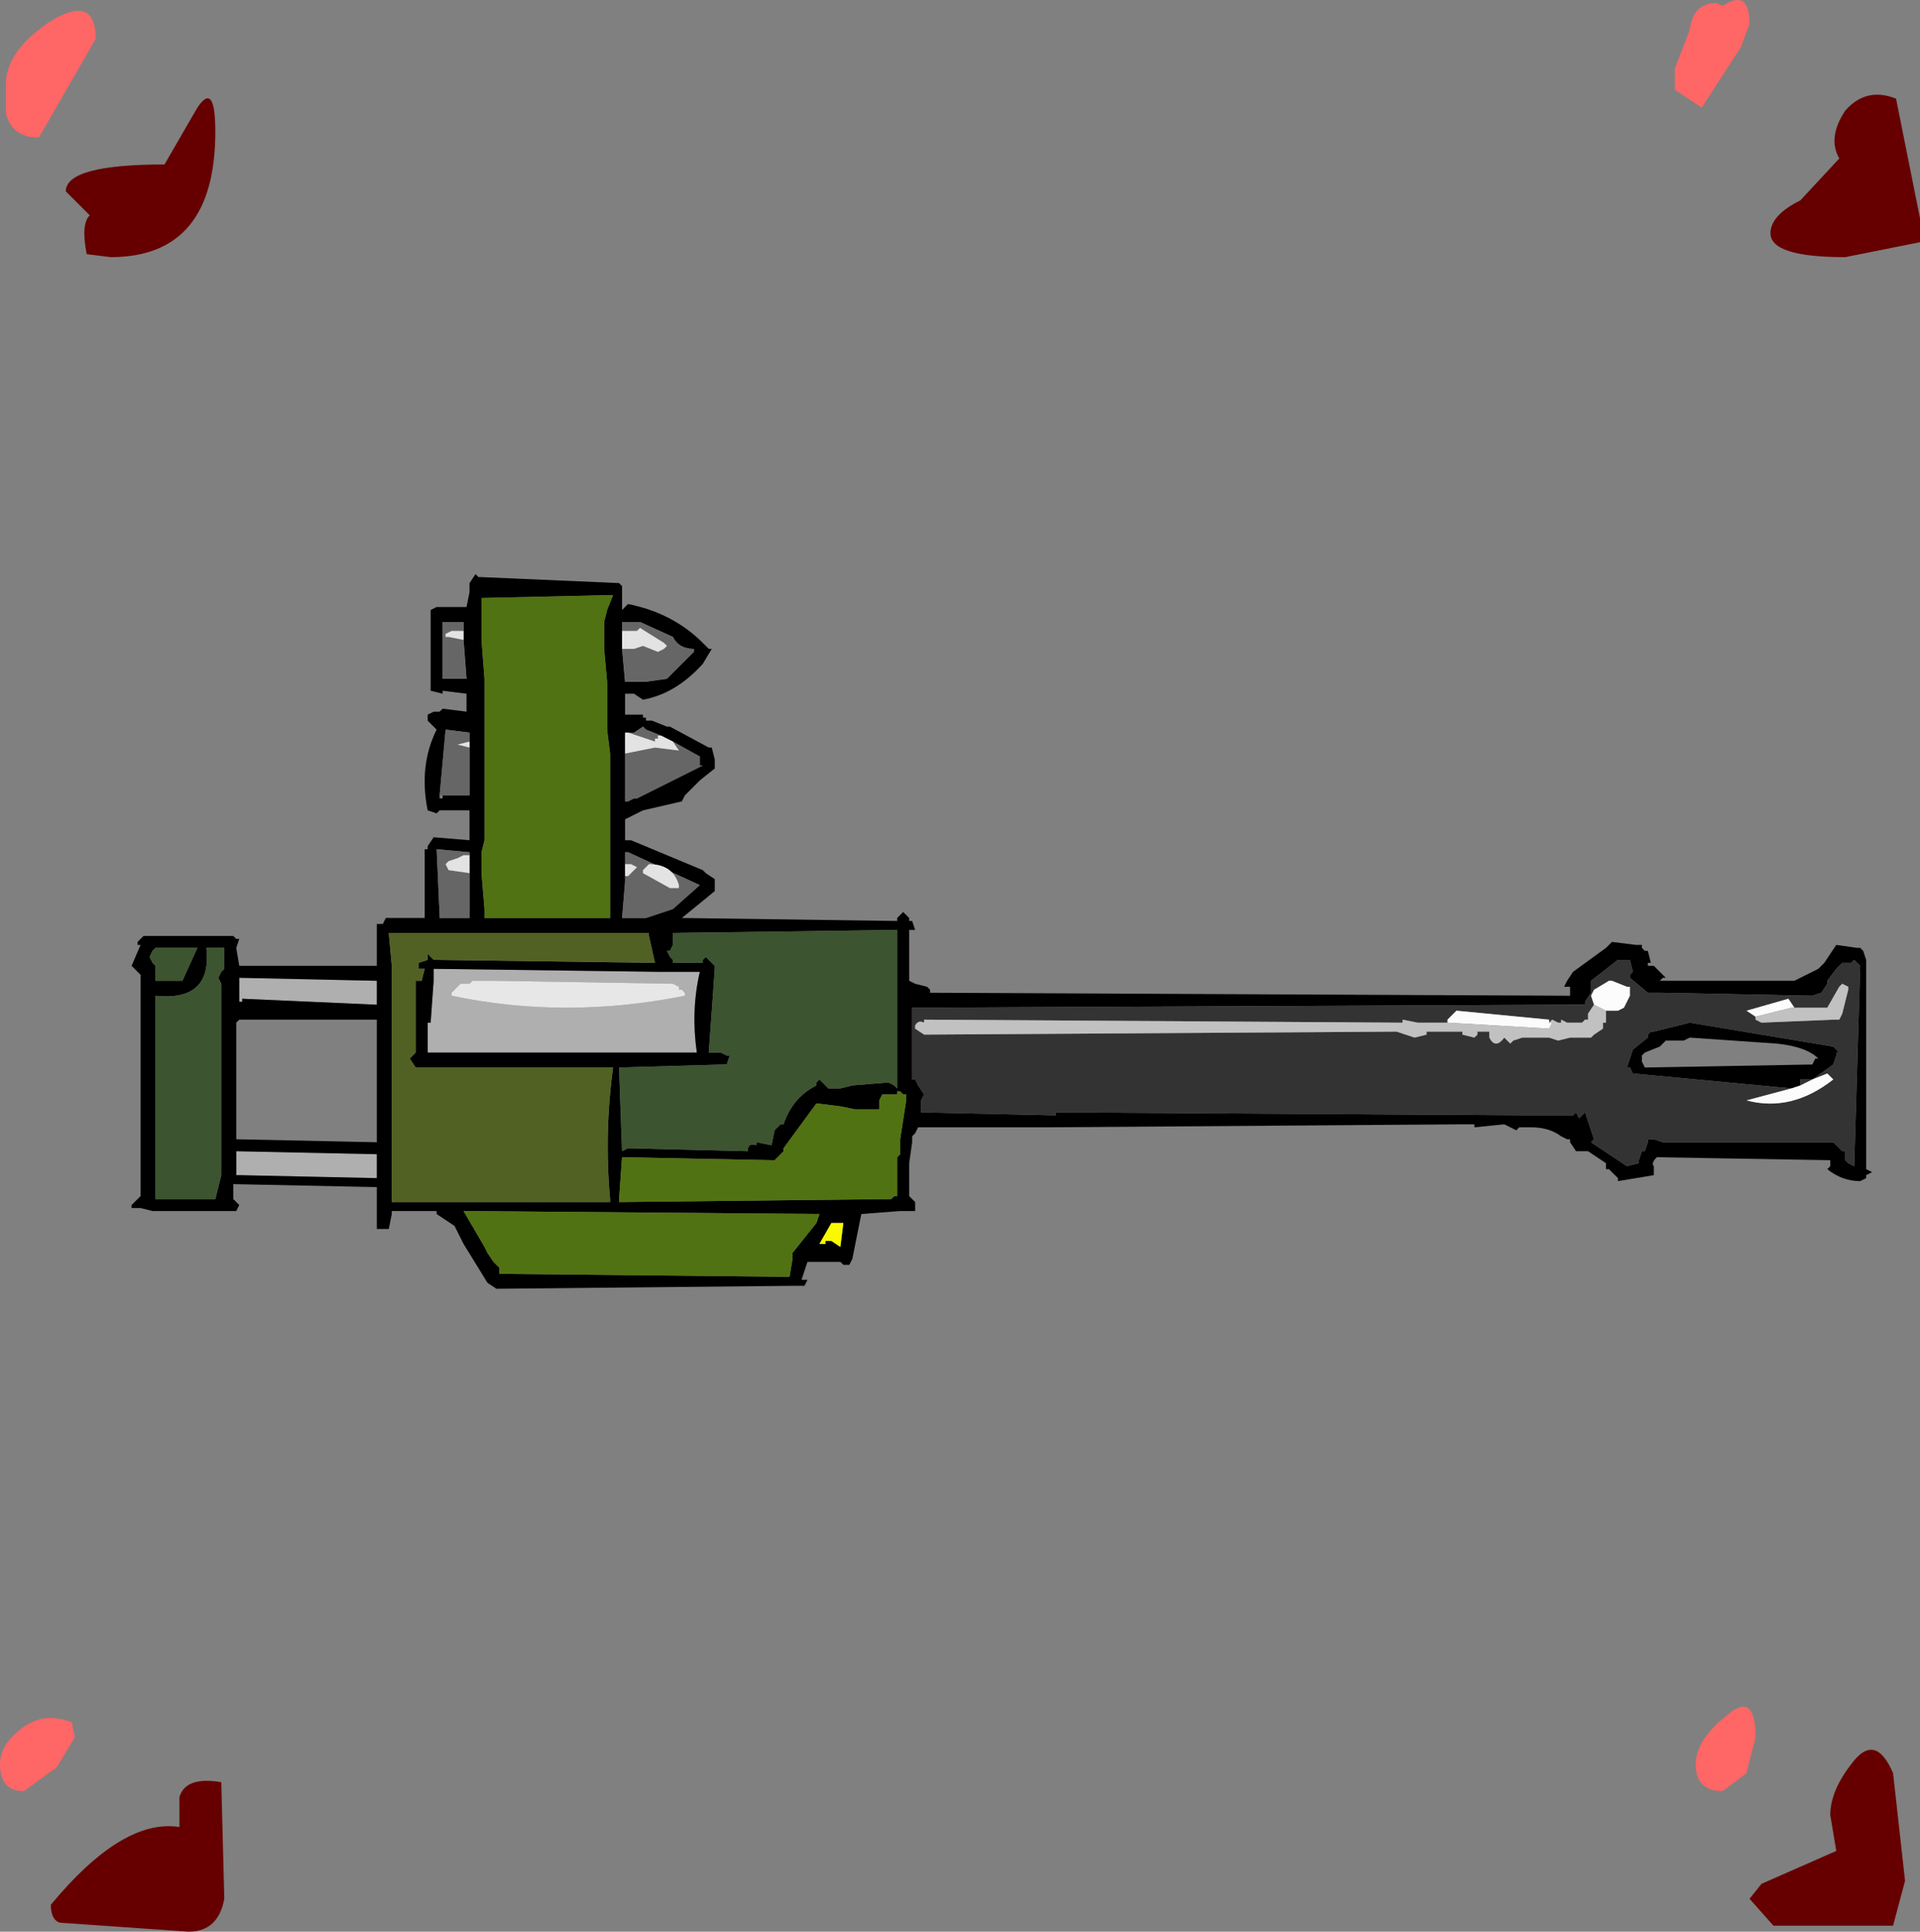 <?xml version="1.0" encoding="UTF-8" standalone="no"?>
<svg xmlns:xlink="http://www.w3.org/1999/xlink" height="32.3px" width="32.1px" xmlns="http://www.w3.org/2000/svg">
  <rect width="100%" height="100%" fill="#808080" stroke="none"/>
  <g transform="matrix(1.0, 0.0, 0.0, 1.0, -0.6, -0.3)">
    <path d="M29.85 0.7 L29.7 1.1 29.6 1.25 29.05 2.1 28.6 1.8 28.6 1.45 28.85 0.8 Q28.9 0.35 29.3 0.35 L29.4 0.4 Q29.85 0.1 29.85 0.7 M1.25 2.6 Q0.8 2.6 0.7 2.2 L0.7 1.7 Q0.7 1.15 1.45 0.65 2.2 0.2 2.2 0.95 L1.25 2.6 M1.85 29.35 L1.55 29.85 1.0 30.25 Q0.6 30.25 0.6 29.8 0.6 29.5 0.9 29.25 1.3 28.9 1.8 29.1 L1.85 29.35 M29.95 29.35 L29.8 29.95 29.4 30.25 Q28.95 30.25 28.95 29.8 28.95 29.4 29.45 29.0 29.95 28.55 29.95 29.35" fill="#ff6666" fill-rule="evenodd" stroke="none"/>
    <path d="M32.7 3.95 L32.7 4.35 31.45 4.6 Q30.2 4.6 30.2 4.2 30.2 3.9 30.7 3.65 L31.35 2.95 Q31.15 2.6 31.45 2.15 31.8 1.75 32.3 1.95 L32.7 3.95 M4.2 2.5 Q4.2 4.6 2.45 4.6 L2.05 4.55 Q1.95 4.05 2.1 3.9 L1.7 3.5 Q1.7 3.05 3.35 3.05 L3.9 2.1 Q4.2 1.65 4.2 2.5 M3.6 30.35 Q3.7 30.0 4.3 30.1 L4.35 32.05 Q4.25 32.6 3.75 32.6 L1.6 32.45 Q1.45 32.4 1.45 32.15 2.65 30.7 3.6 30.85 L3.6 30.35 M32.25 32.5 L31.25 32.5 30.25 32.5 29.85 32.05 30.05 31.8 31.3 31.25 31.2 30.65 Q31.2 30.25 31.55 29.8 31.95 29.25 32.25 29.95 L32.45 31.75 32.25 32.5" fill="#660000" fill-rule="evenodd" stroke="none"/>
    <path d="M7.85 16.55 L7.85 16.5 11.6 16.55 12.3 16.55 Q12.15 17.2 12.25 17.9 L7.75 17.9 7.75 17.45 7.75 17.4 7.8 17.4 7.85 16.7 7.85 16.55 M6.9 16.7 L6.9 17.1 4.65 17.0 4.65 17.05 4.6 17.05 4.6 16.8 4.6 16.65 6.9 16.7 M8.2 16.85 L8.15 16.9 8.15 16.95 Q10.05 17.35 12.05 16.95 L12.05 16.9 12.0 16.85 11.95 16.85 11.95 16.8 11.85 16.75 8.85 16.7 8.5 16.7 8.45 16.75 8.4 16.75 8.3 16.75 8.2 16.85 M4.55 19.95 L4.55 19.55 6.9 19.6 6.9 20.0 4.6 19.95 4.55 19.95" fill="#afafaf" fill-rule="evenodd" stroke="none"/>
    <path d="M27.55 16.05 L27.95 16.1 28.05 16.1 28.05 16.15 28.1 16.2 28.15 16.2 28.2 16.4 28.15 16.4 28.15 16.45 28.25 16.45 28.45 16.65 28.4 16.65 28.35 16.7 28.4 16.7 28.55 16.7 29.2 16.7 29.65 16.7 30.45 16.7 30.55 16.7 30.6 16.7 31.0 16.5 31.1 16.4 31.3 16.1 31.65 16.15 31.7 16.15 31.75 16.2 31.8 16.35 31.8 16.4 31.8 19.85 31.9 19.9 31.8 19.95 31.8 20.0 31.7 20.05 Q31.4 20.05 31.15 19.85 L31.2 19.8 31.2 19.7 28.3 19.65 Q28.2 19.75 28.25 19.8 L28.25 19.85 28.25 19.95 27.65 20.05 27.65 20.0 27.55 19.9 27.5 19.85 27.45 19.85 27.45 19.75 27.15 19.55 26.95 19.55 26.85 19.4 26.85 19.35 26.8 19.35 26.7 19.3 Q26.5 19.15 26.2 19.15 L26.15 19.15 26.0 19.15 25.95 19.2 25.75 19.1 25.25 19.15 25.25 19.1 25.05 19.1 18.15 19.15 15.95 19.15 15.9 19.25 15.85 19.3 15.85 19.4 15.8 19.75 15.8 19.8 15.8 20.3 15.9 20.4 15.9 20.55 15.7 20.55 15.65 20.55 15.0 20.6 14.85 21.35 14.8 21.45 14.7 21.45 14.65 21.4 14.1 21.4 14.0 21.7 14.1 21.7 14.05 21.8 13.9 21.8 8.9 21.85 8.75 21.75 8.35 21.1 8.2 20.8 7.9 20.6 7.9 20.55 7.2 20.55 7.15 20.55 7.15 20.6 7.1 20.85 6.9 20.85 6.9 20.15 4.5 20.1 4.5 20.15 4.5 20.25 4.5 20.35 4.55 20.4 4.6 20.45 4.55 20.55 4.45 20.55 3.15 20.55 2.95 20.5 2.9 20.5 2.8 20.5 2.8 20.45 2.95 20.3 2.95 20.25 2.95 16.7 2.95 16.6 2.8 16.45 2.95 16.1 2.9 16.1 2.9 16.05 3.0 15.95 3.05 15.95 4.5 15.95 4.55 16.0 4.6 16.0 4.55 16.15 4.6 16.45 6.9 16.45 6.9 15.95 6.9 15.75 7.0 15.75 7.05 15.65 7.7 15.65 7.7 14.55 7.7 14.5 7.75 14.5 7.75 14.45 7.85 14.3 8.45 14.35 8.45 13.85 8.0 13.85 7.95 13.85 7.9 13.9 7.75 13.85 Q7.6 13.1 7.9 12.5 L7.75 12.35 7.75 12.25 7.85 12.2 7.95 12.2 8.0 12.15 8.4 12.2 8.4 11.9 8.0 11.85 8.0 11.9 7.8 11.85 7.8 10.55 7.8 10.5 7.9 10.45 8.05 10.45 8.4 10.45 8.45 10.2 8.45 10.05 8.55 9.9 8.6 9.95 8.65 9.95 10.95 10.05 11.0 10.1 11.0 10.2 11.0 10.5 11.05 10.45 11.1 10.4 Q11.85 10.55 12.35 11.05 L12.45 11.15 12.5 11.15 12.35 11.4 Q11.9 11.9 11.35 12.0 L11.2 11.9 11.05 11.9 11.05 12.25 11.35 12.25 11.35 12.3 11.4 12.3 11.4 12.35 11.5 12.35 11.75 12.45 11.8 12.45 12.45 12.8 12.5 12.8 12.55 13.0 12.55 13.15 12.3 13.35 12.05 13.6 12.0 13.7 11.35 13.85 11.05 14.0 11.05 14.35 11.15 14.35 12.35 14.85 12.4 14.9 12.55 15.0 12.55 15.2 12.0 15.65 15.6 15.7 15.6 15.65 15.65 15.6 15.7 15.55 15.75 15.6 15.8 15.65 15.8 15.7 15.85 15.7 15.9 15.85 15.8 15.85 15.8 16.15 15.8 16.7 15.9 16.75 16.1 16.8 16.15 16.85 16.15 16.9 26.85 16.95 26.85 16.8 26.75 16.8 26.8 16.7 26.9 16.55 27.45 16.15 27.55 16.05 M27.2 16.8 L27.2 16.9 27.1 17.05 27.1 17.1 26.9 17.1 15.85 17.15 15.85 18.35 15.9 18.35 15.95 18.45 16.05 18.6 16.0 18.7 16.0 18.9 18.25 18.95 18.25 18.9 26.25 18.95 26.6 18.95 26.85 18.95 26.9 18.95 26.95 18.9 27.0 19.0 27.05 18.95 27.1 18.9 27.25 19.35 27.2 19.4 27.65 19.7 27.8 19.8 28.0 19.75 28.0 19.7 28.05 19.55 28.1 19.55 28.15 19.4 28.15 19.35 28.25 19.35 28.4 19.4 31.25 19.4 31.4 19.55 31.45 19.55 31.45 19.7 31.5 19.75 31.6 19.8 31.7 16.45 31.6 16.35 31.55 16.4 31.5 16.4 31.4 16.4 31.3 16.5 31.15 16.7 31.15 16.75 31.05 16.9 30.9 16.95 28.35 16.9 28.25 16.9 28.15 16.9 27.85 16.65 27.85 16.6 27.9 16.55 27.85 16.35 27.65 16.35 27.2 16.7 27.2 16.8 M28.75 17.7 L28.45 17.7 28.35 17.8 28.1 17.9 28.05 17.95 28.05 18.05 28.1 18.15 30.9 18.1 30.95 18.0 31.0 18.0 Q30.8 17.8 30.3 17.75 L28.85 17.65 28.75 17.7 M30.55 18.5 L27.9 18.25 27.85 18.15 27.8 18.15 27.9 17.85 28.15 17.65 28.15 17.6 28.2 17.55 28.25 17.55 28.85 17.4 31.25 17.8 31.3 17.85 31.35 17.9 31.3 17.9 31.3 17.95 31.25 18.1 30.9 18.35 30.7 18.35 30.7 18.45 30.55 18.5 M10.75 10.5 L10.85 10.25 8.65 10.3 8.65 10.45 8.65 10.7 8.65 10.8 8.65 11.0 8.7 11.65 8.7 11.9 8.7 12.2 8.7 12.55 8.7 12.65 8.7 12.85 8.7 13.6 8.7 13.85 8.7 14.35 8.65 14.55 8.65 14.65 8.65 14.85 8.65 14.9 8.7 15.5 8.7 15.65 10.8 15.65 10.8 14.95 10.8 14.75 10.8 14.55 10.8 14.35 10.8 13.85 10.8 13.6 10.8 12.9 10.75 12.5 10.75 12.25 10.75 11.9 10.75 11.7 10.7 11.15 10.7 10.85 10.7 10.8 10.7 10.7 10.75 10.5 M11.0 11.15 L11.05 11.7 11.35 11.7 11.4 11.7 11.75 11.65 12.2 11.2 12.2 11.15 Q11.95 11.15 11.85 10.95 L11.3 10.7 11.2 10.7 11.0 10.7 11.0 10.85 11.0 11.15 M8.35 10.85 L8.35 10.8 8.35 10.7 8.0 10.7 8.0 11.65 8.4 11.65 8.35 11.0 8.35 10.85 M8.45 12.8 L8.45 12.7 8.45 12.55 8.05 12.5 7.95 13.6 7.95 13.65 8.0 13.65 8.0 13.6 8.45 13.6 8.45 12.8 M8.45 14.6 L8.45 14.55 7.9 14.5 7.95 15.6 7.95 15.65 8.45 15.65 8.45 14.9 8.45 14.6 M7.55 16.7 L7.65 16.7 7.7 16.5 7.6 16.5 7.6 16.4 7.75 16.35 7.75 16.25 7.8 16.3 7.85 16.35 11.55 16.4 11.45 15.95 11.45 15.9 11.4 15.9 7.75 15.9 7.1 15.9 7.15 16.45 7.15 16.7 7.15 17.1 7.15 17.35 7.15 19.4 7.15 19.6 7.15 20.0 7.15 20.15 7.15 20.4 10.8 20.4 10.8 20.35 Q10.7 19.25 10.85 18.15 L7.55 18.15 7.45 18.0 7.55 17.9 7.55 17.3 7.55 16.75 7.55 16.7 M6.9 16.7 L4.6 16.65 4.6 16.8 4.6 17.05 4.65 17.05 4.65 17.0 6.9 17.1 6.9 16.7 M7.85 16.55 L7.85 16.7 7.8 17.4 7.75 17.4 7.75 17.45 7.75 17.9 12.25 17.9 Q12.15 17.2 12.3 16.55 L11.6 16.55 7.85 16.5 7.85 16.55 M4.35 16.15 L4.05 16.15 Q4.15 17.05 3.2 16.95 L3.2 20.15 3.2 20.3 3.2 20.35 4.2 20.35 4.3 19.95 4.3 19.55 4.3 19.5 4.3 16.75 4.25 16.65 4.3 16.55 4.35 16.5 4.35 16.2 4.35 16.15 M3.15 16.4 L3.2 16.45 3.2 16.7 3.65 16.7 3.9 16.15 3.2 16.15 3.15 16.2 3.1 16.3 3.15 16.4 M4.65 17.35 L4.6 17.35 4.55 17.4 4.55 17.45 4.55 19.35 6.9 19.4 6.9 17.35 4.65 17.35 M4.55 19.95 L4.6 19.95 6.9 20.0 6.9 19.6 4.55 19.55 4.55 19.95 M8.7 21.15 L8.75 21.25 8.85 21.4 8.95 21.5 8.95 21.6 13.8 21.65 13.85 21.35 13.85 21.25 14.25 20.75 14.3 20.6 8.35 20.55 8.7 21.15 M15.6 15.85 L11.85 15.9 11.85 16.0 11.85 16.1 11.8 16.2 11.75 16.2 11.8 16.3 11.85 16.35 11.85 16.4 12.35 16.4 12.35 16.35 12.4 16.3 12.5 16.4 12.55 16.45 12.55 16.5 12.45 17.9 12.65 17.9 12.75 17.95 12.8 17.95 12.75 18.1 12.7 18.1 10.95 18.15 11.0 19.55 11.1 19.5 13.1 19.55 Q13.1 19.4 13.25 19.45 L13.25 19.4 13.5 19.45 13.55 19.2 13.6 19.15 13.65 19.1 13.7 19.1 Q13.85 18.65 14.25 18.45 L14.25 18.4 14.3 18.35 14.45 18.5 14.6 18.5 14.65 18.5 14.85 18.45 15.45 18.4 15.55 18.45 15.6 18.5 15.6 18.4 15.6 17.1 15.6 16.05 15.6 15.85 M15.6 18.55 L15.6 18.6 15.55 18.6 15.35 18.6 15.3 18.7 15.3 18.85 14.95 18.85 14.9 18.85 14.65 18.8 14.25 18.75 13.7 19.5 13.7 19.55 13.65 19.6 13.6 19.65 13.55 19.7 13.5 19.7 11.0 19.65 10.95 20.35 10.95 20.4 15.5 20.35 15.55 20.3 15.6 20.3 15.6 19.65 15.65 19.6 15.65 19.55 15.65 19.35 15.75 18.7 15.75 18.6 15.7 18.6 15.65 18.55 15.6 18.55 M11.05 12.9 L11.05 13.7 11.1 13.7 11.2 13.65 11.25 13.65 12.35 13.1 12.3 13.1 12.3 12.95 11.85 12.7 11.75 12.65 11.65 12.6 11.4 12.5 11.35 12.45 11.2 12.55 11.1 12.55 11.05 12.55 11.05 12.9 M11.05 14.95 L11.05 15.05 11.0 15.65 11.4 15.65 11.85 15.5 12.3 15.1 11.1 14.55 11.05 14.55 11.05 14.75 11.05 14.95 M14.4 21.1 L14.4 21.05 14.5 21.05 14.65 21.15 14.7 20.75 14.5 20.75 14.3 21.1 14.4 21.1" fill="#000000" fill-rule="evenodd" stroke="none"/>
    <path d="M3.15 16.4 L3.1 16.3 3.15 16.2 3.2 16.15 3.9 16.15 3.65 16.7 3.2 16.7 3.2 16.45 3.15 16.4 M4.35 16.15 L4.35 16.2 4.35 16.5 4.3 16.55 4.25 16.65 4.3 16.75 4.3 19.5 4.3 19.55 4.3 19.95 4.2 20.35 3.2 20.35 3.2 20.3 3.2 20.15 3.2 16.95 Q4.15 17.05 4.05 16.15 L4.35 16.15 M15.6 15.85 L15.6 16.05 15.6 17.1 15.6 18.4 15.6 18.5 15.55 18.45 15.45 18.4 14.85 18.45 14.65 18.5 14.6 18.5 14.45 18.5 14.3 18.35 14.25 18.4 14.25 18.45 Q13.85 18.65 13.7 19.1 L13.65 19.1 13.6 19.15 13.55 19.2 13.5 19.45 13.25 19.4 13.25 19.45 Q13.1 19.4 13.1 19.55 L11.1 19.5 11.0 19.55 10.95 18.15 12.7 18.1 12.75 18.1 12.8 17.95 12.75 17.95 12.65 17.9 12.45 17.9 12.55 16.5 12.55 16.45 12.5 16.4 12.4 16.3 12.35 16.35 12.35 16.4 11.85 16.4 11.85 16.35 11.8 16.3 11.75 16.2 11.8 16.2 11.85 16.1 11.85 16.0 11.85 15.9 15.6 15.85" fill="#3c5430" fill-rule="evenodd" stroke="none"/>
    <path d="M27.2 16.8 L27.2 16.7 27.65 16.35 27.85 16.35 27.9 16.55 27.85 16.6 27.85 16.65 28.15 16.9 28.25 16.9 28.35 16.9 30.9 16.95 31.05 16.9 31.15 16.75 31.15 16.7 31.3 16.5 31.4 16.4 31.5 16.4 31.55 16.4 31.6 16.35 31.7 16.45 31.6 19.8 31.5 19.75 31.45 19.7 31.45 19.55 31.4 19.55 31.25 19.4 28.4 19.4 28.25 19.35 28.15 19.35 28.15 19.4 28.1 19.55 28.05 19.55 28.0 19.7 28.0 19.75 27.8 19.8 27.65 19.7 27.2 19.4 27.25 19.35 27.1 18.9 27.05 18.95 27.0 19.0 26.95 18.9 26.9 18.95 26.85 18.95 26.6 18.95 26.25 18.95 18.25 18.9 18.25 18.95 16.0 18.9 16.0 18.7 16.05 18.6 15.95 18.45 15.9 18.35 15.85 18.35 15.85 17.15 26.9 17.1 27.1 17.1 27.1 17.05 27.2 16.9 27.2 16.8 M27.45 17.2 L27.65 17.2 27.75 17.15 27.85 16.95 27.85 16.8 27.8 16.8 27.55 16.7 27.5 16.7 27.25 16.85 27.2 16.95 27.25 17.1 27.15 17.25 27.15 17.35 27.1 17.35 27.05 17.4 26.8 17.4 26.7 17.35 26.7 17.4 26.65 17.4 26.55 17.35 26.5 17.4 26.5 17.35 24.95 17.2 24.8 17.35 24.8 17.4 24.3 17.4 24.05 17.35 24.05 17.4 24.0 17.4 16.05 17.35 16.05 17.4 Q15.95 17.35 15.9 17.45 L15.9 17.5 16.05 17.6 23.95 17.55 24.25 17.65 24.45 17.6 24.45 17.55 25.05 17.55 25.05 17.6 25.25 17.65 25.3 17.6 25.3 17.55 25.5 17.55 25.5 17.65 Q25.6 17.85 25.75 17.65 L25.85 17.75 25.9 17.7 26.05 17.65 26.25 17.65 26.35 17.65 26.4 17.65 26.5 17.65 26.65 17.7 26.85 17.65 27.2 17.65 27.25 17.6 27.4 17.5 27.4 17.4 27.45 17.4 27.45 17.2 M30.9 18.35 L31.25 18.1 31.3 17.95 31.3 17.9 31.35 17.9 31.3 17.85 31.25 17.8 28.85 17.4 28.25 17.55 28.2 17.55 28.15 17.6 28.15 17.65 27.9 17.85 27.8 18.15 27.85 18.15 27.9 18.25 30.55 18.5 29.8 18.7 Q30.55 18.9 31.25 18.35 L31.15 18.25 30.9 18.35 30.7 18.45 30.7 18.35 30.9 18.35 M29.95 17.3 L29.95 17.35 30.05 17.4 31.25 17.35 31.35 17.35 31.4 17.25 31.5 16.85 31.5 16.8 31.4 16.75 31.35 16.8 31.15 17.15 30.6 17.15 30.5 17.0 29.8 17.2 29.95 17.3" fill="#333333" fill-rule="evenodd" stroke="none"/>
    <path d="M27.25 17.1 L27.2 16.95 27.25 16.85 27.5 16.7 27.55 16.7 27.8 16.8 27.85 16.8 27.85 16.95 27.75 17.15 27.65 17.2 27.45 17.2 27.25 17.1 M24.8 17.4 L24.8 17.35 24.95 17.2 26.5 17.35 26.5 17.4 26.55 17.4 26.5 17.5 24.8 17.4 M30.9 18.35 L31.15 18.25 31.25 18.35 Q30.55 18.9 29.8 18.7 L30.55 18.5 30.7 18.45 30.9 18.35 M29.95 17.3 L29.8 17.2 30.5 17.0 30.6 17.15 30.55 17.15 29.95 17.3" fill="#fcfcfc" fill-rule="evenodd" stroke="none"/>
    <path d="M27.45 17.2 L27.45 17.4 27.4 17.4 27.4 17.5 27.25 17.6 27.2 17.65 26.85 17.65 26.65 17.7 26.5 17.65 26.4 17.65 26.35 17.65 26.25 17.65 26.05 17.65 25.9 17.7 25.85 17.75 25.75 17.65 Q25.6 17.85 25.5 17.65 L25.5 17.55 25.3 17.55 25.3 17.6 25.25 17.65 25.05 17.6 25.05 17.55 24.45 17.55 24.45 17.6 24.25 17.65 23.95 17.55 16.05 17.6 15.9 17.5 15.9 17.45 Q15.95 17.35 16.05 17.4 L16.05 17.35 24.0 17.4 24.05 17.4 24.05 17.35 24.3 17.4 24.8 17.4 26.5 17.5 26.55 17.4 26.5 17.4 26.55 17.35 26.65 17.4 26.7 17.4 26.7 17.35 26.8 17.4 27.05 17.4 27.1 17.35 27.15 17.35 27.15 17.25 27.25 17.1 27.45 17.2 M30.6 17.15 L31.15 17.15 31.35 16.8 31.4 16.75 31.5 16.8 31.5 16.85 31.4 17.25 31.35 17.35 31.25 17.35 30.05 17.4 29.95 17.35 29.95 17.3 30.55 17.15 30.6 17.15" fill="#c1c1c1" fill-rule="evenodd" stroke="none"/>
    <path d="M11.0 10.85 L11.0 10.7 11.2 10.7 11.3 10.7 11.85 10.95 Q11.95 11.15 12.2 11.15 L12.2 11.2 11.75 11.65 11.4 11.7 11.35 11.7 11.05 11.7 11.0 11.15 11.2 11.15 11.35 11.1 11.6 11.2 11.7 11.15 11.75 11.1 11.7 11.05 11.3 10.8 11.25 10.85 11.2 10.85 11.0 10.85 M8.35 11.0 L8.4 11.65 8.0 11.65 8.0 10.7 8.35 10.7 8.35 10.8 8.35 10.85 8.2 10.85 8.15 10.85 8.05 10.9 8.05 10.95 8.1 10.95 8.35 11.0 M8.45 12.7 L8.25 12.75 8.45 12.8 8.45 13.6 8.0 13.6 7.95 13.6 8.05 12.5 8.45 12.55 8.45 12.7 M8.45 14.9 L8.45 15.65 7.95 15.65 7.95 15.6 7.9 14.5 8.45 14.55 8.45 14.6 8.35 14.6 8.25 14.65 8.1 14.7 8.05 14.75 8.1 14.85 8.45 14.9 M11.85 12.7 L12.3 12.95 12.3 13.1 12.35 13.1 11.25 13.65 11.2 13.65 11.1 13.7 11.05 13.7 11.05 12.9 11.55 12.8 11.95 12.85 11.85 12.7 M11.1 12.55 L11.2 12.55 11.35 12.45 11.4 12.5 11.65 12.6 11.6 12.6 11.6 12.65 11.55 12.65 11.55 12.7 11.1 12.55 M11.05 14.75 L11.05 14.55 11.1 14.55 12.3 15.1 11.85 15.5 11.4 15.65 11.0 15.65 11.05 15.05 11.05 14.95 11.1 14.95 11.15 14.9 11.25 14.8 11.15 14.75 11.05 14.75 M11.35 14.85 L11.35 14.9 11.8 15.15 11.95 15.15 11.95 15.1 Q11.85 14.75 11.45 14.75 L11.35 14.85" fill="#666666" fill-rule="evenodd" stroke="none"/>
    <path d="M11.0 10.85 L11.2 10.85 11.25 10.85 11.3 10.8 11.7 11.05 11.75 11.1 11.7 11.15 11.6 11.2 11.35 11.1 11.2 11.15 11.0 11.15 11.0 10.85 M8.35 11.0 L8.1 10.95 8.05 10.95 8.05 10.9 8.15 10.85 8.2 10.85 8.35 10.85 8.35 11.0 M8.45 12.7 L8.45 12.8 8.25 12.75 8.45 12.7 M8.45 14.9 L8.1 14.85 8.05 14.75 8.1 14.7 8.25 14.65 8.35 14.6 8.45 14.6 8.45 14.9 M11.85 12.7 L11.95 12.85 11.55 12.8 11.05 12.9 11.05 12.55 11.1 12.55 11.55 12.7 11.55 12.65 11.6 12.65 11.6 12.6 11.65 12.6 11.75 12.65 11.85 12.7 M11.05 14.75 L11.15 14.75 11.25 14.8 11.15 14.9 11.1 14.95 11.05 14.95 11.05 14.75 M11.35 14.85 L11.45 14.75 Q11.85 14.75 11.95 15.1 L11.95 15.15 11.8 15.15 11.35 14.9 11.35 14.85" fill="#e3e3e3" fill-rule="evenodd" stroke="none"/>
    <path d="M10.75 10.5 L10.7 10.7 10.7 10.8 10.7 10.85 10.7 11.15 10.75 11.7 10.75 11.9 10.75 12.25 10.75 12.5 10.8 12.9 10.8 13.6 10.8 13.85 10.8 14.35 10.8 14.55 10.8 14.75 10.8 14.95 10.8 15.65 8.7 15.65 8.7 15.5 8.65 14.9 8.65 14.85 8.65 14.65 8.65 14.55 8.7 14.35 8.7 13.85 8.7 13.6 8.7 12.85 8.7 12.65 8.7 12.55 8.7 12.2 8.7 11.9 8.7 11.65 8.65 11.0 8.65 10.8 8.65 10.7 8.65 10.45 8.65 10.3 10.85 10.25 10.75 10.5 M8.7 21.15 L8.35 20.55 14.3 20.6 14.25 20.75 13.85 21.25 13.85 21.35 13.8 21.65 8.95 21.6 8.95 21.5 8.85 21.4 8.75 21.25 8.7 21.15 M15.6 18.55 L15.65 18.55 15.7 18.6 15.75 18.6 15.75 18.7 15.65 19.35 15.65 19.55 15.65 19.6 15.6 19.65 15.6 20.3 15.55 20.3 15.5 20.35 10.95 20.4 10.95 20.35 11.0 19.65 13.5 19.7 13.55 19.7 13.6 19.65 13.65 19.6 13.7 19.55 13.7 19.5 14.25 18.75 14.65 18.8 14.9 18.85 14.95 18.85 15.3 18.85 15.3 18.7 15.35 18.6 15.55 18.6 15.6 18.6 15.6 18.55" fill="#517212" fill-rule="evenodd" stroke="none"/>
    <path d="M7.55 16.7 L7.55 16.75 7.55 17.3 7.55 17.9 7.45 18.0 7.55 18.15 10.85 18.15 Q10.7 19.25 10.8 20.35 L10.8 20.4 7.15 20.4 7.15 20.15 7.15 20.0 7.15 19.6 7.15 19.4 7.15 17.35 7.15 17.1 7.15 16.7 7.15 16.45 7.1 15.9 7.75 15.9 11.4 15.9 11.45 15.9 11.45 15.95 11.55 16.4 7.85 16.35 7.8 16.3 7.75 16.25 7.75 16.35 7.6 16.4 7.6 16.5 7.7 16.5 7.65 16.7 7.55 16.7" fill="#516123" fill-rule="evenodd" stroke="none"/>
    <path d="M8.2 16.85 L8.3 16.75 8.4 16.75 8.45 16.75 8.5 16.7 8.85 16.7 11.85 16.75 11.95 16.8 11.95 16.85 12.0 16.85 12.05 16.9 12.05 16.95 Q10.05 17.35 8.15 16.95 L8.15 16.9 8.2 16.85" fill="#e7e7e7" fill-rule="evenodd" stroke="none"/>
    <path d="M14.4 21.1 L14.3 21.1 14.5 20.75 14.7 20.75 14.65 21.15 14.5 21.05 14.4 21.05 14.4 21.1" fill="#f9f900" fill-rule="evenodd" stroke="none"/>
  </g>
</svg>
